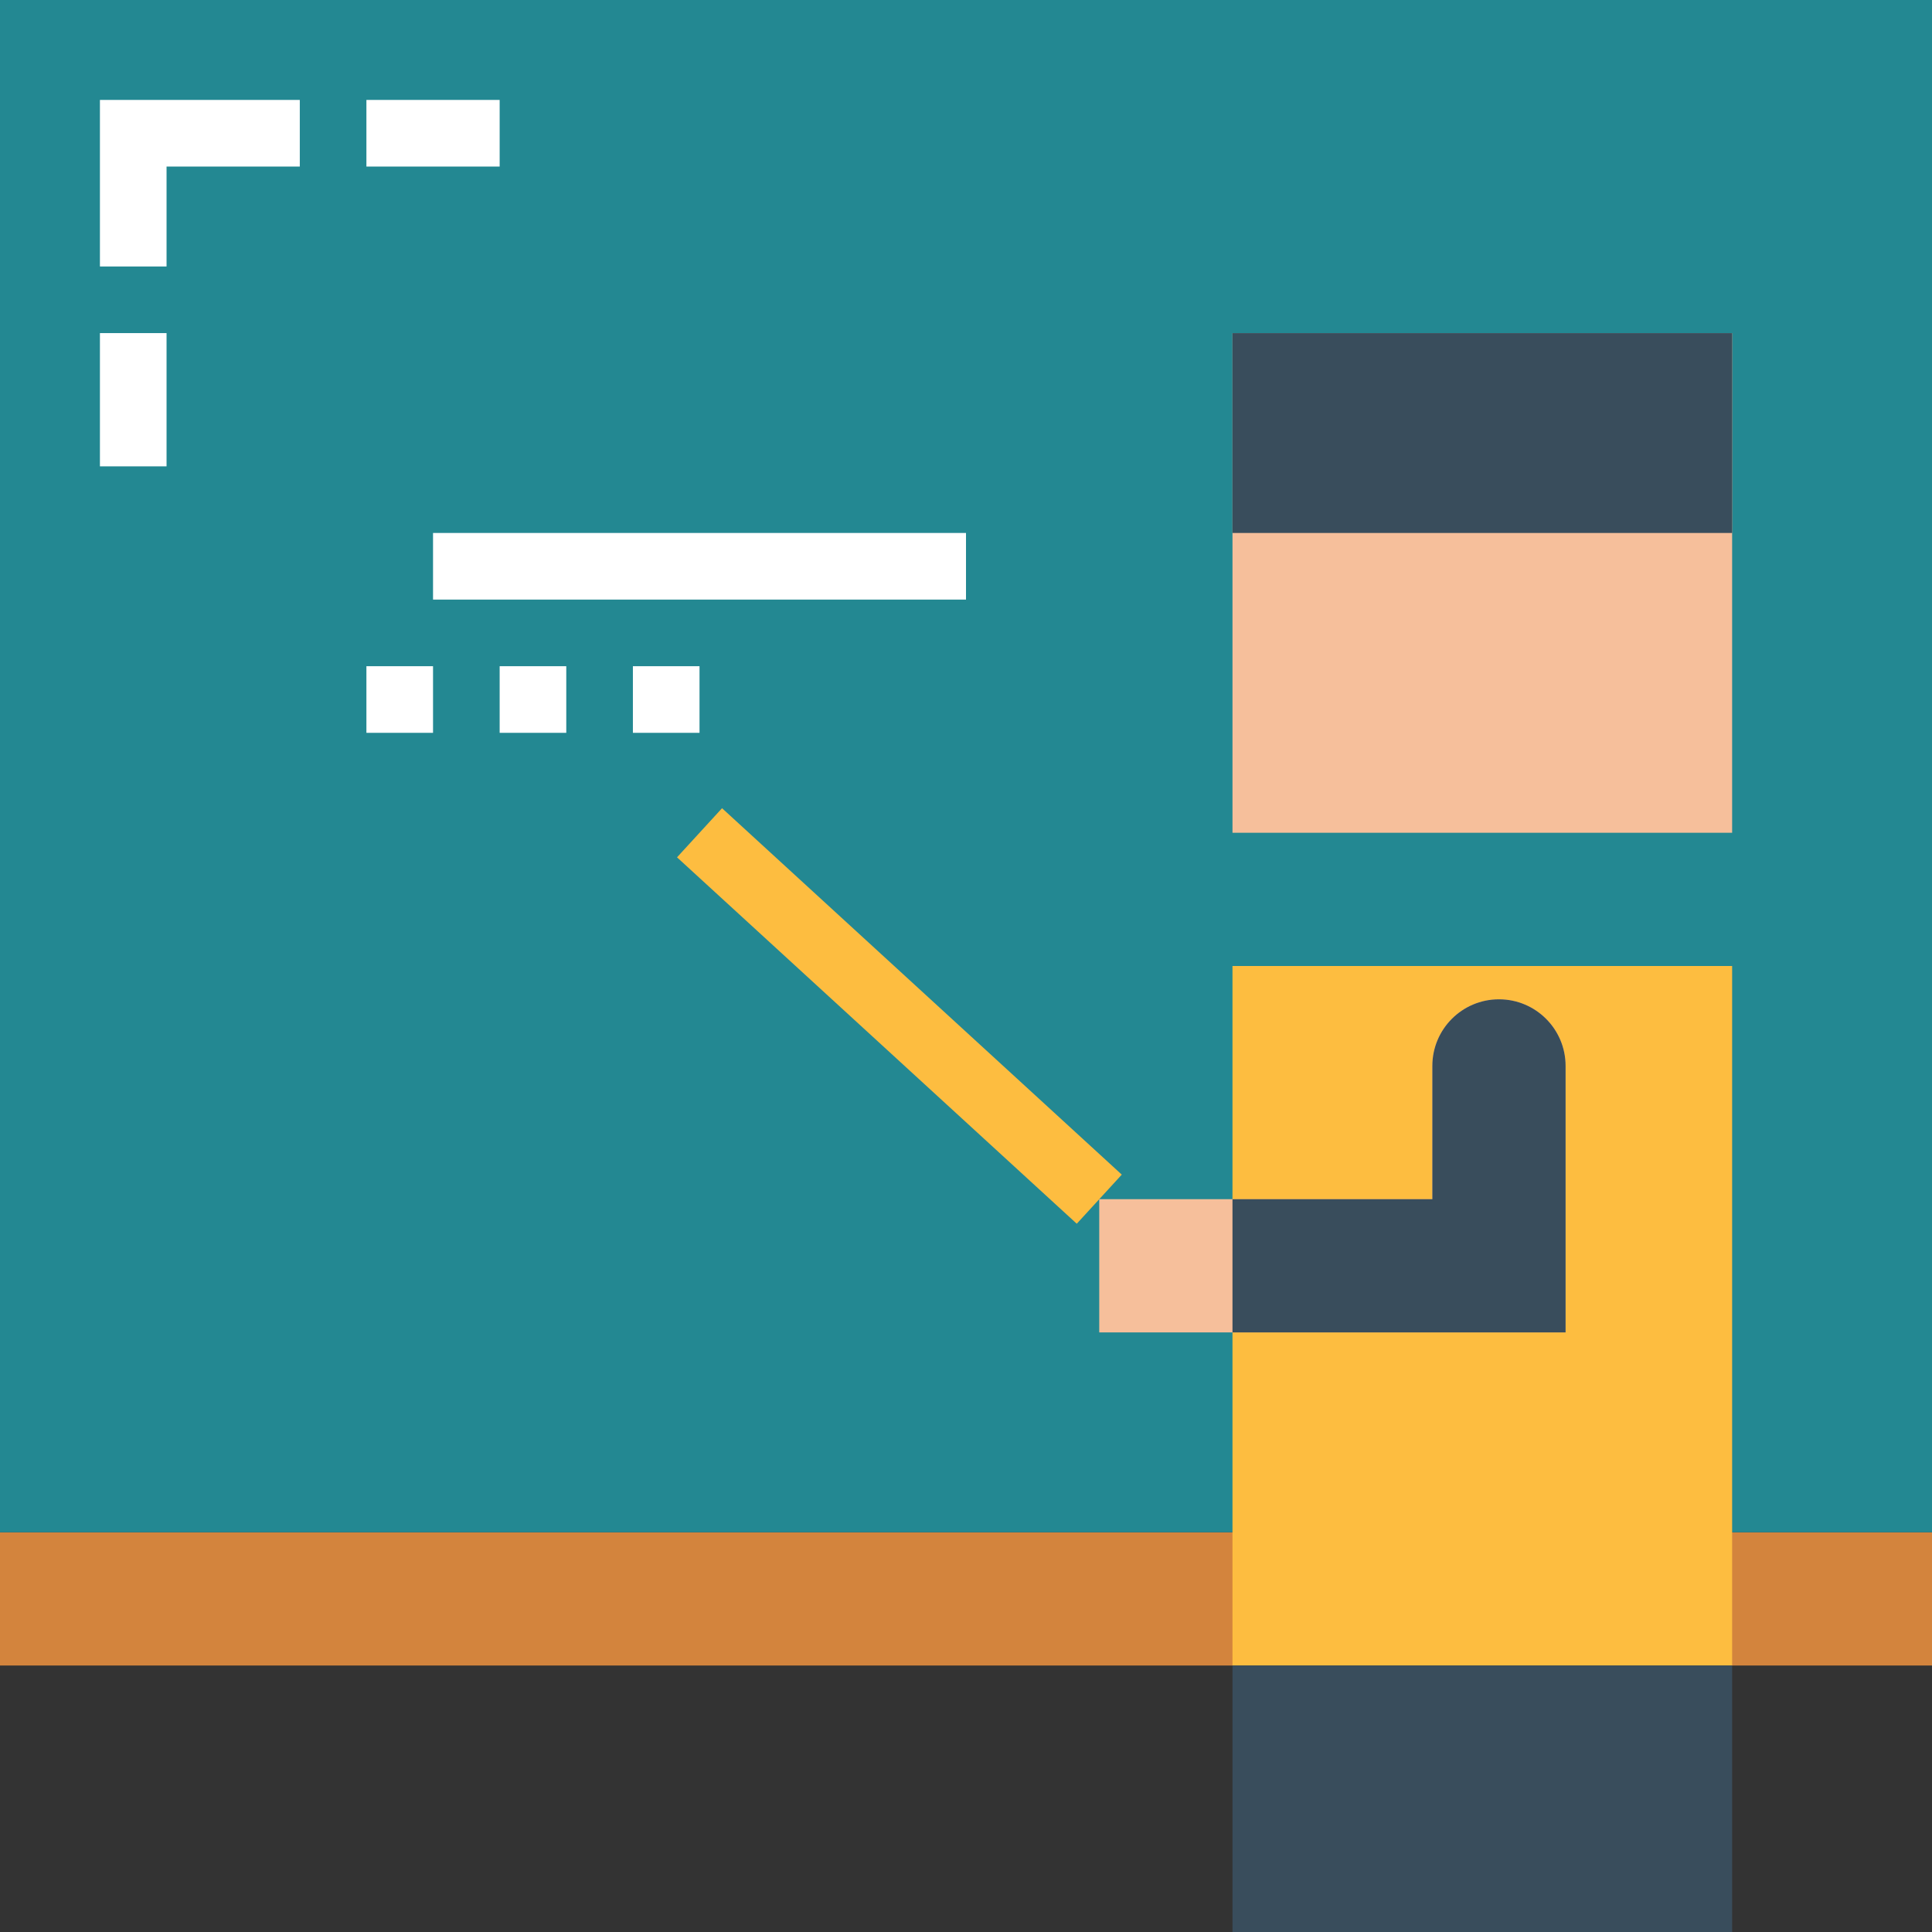 <svg height="464pt" viewBox="0 0 464 464" width="464pt" xmlns="http://www.w3.org/2000/svg"><rect x="0" y="0" width="464" height="464" fill="#333333" stroke="none"/><path d="M0 368h464v32H0zm0 0" fill="#d3843d"/><path d="M0 0h464v368H0zm0 0" fill="#238892"/><path d="M416 400H296V232h120zm0 0" fill="#fdbd40"/><path d="M416 464H296v-64h120zm0 0" fill="#394d5c"/><path d="M264 288h80v-32c0-8.836 7.164-16 16-16s16 7.164 16 16v64H264zm152-88H296V80h120zm0 0" fill="#f6bf9b"/><path d="M296 288h48v-32c0-8.836 7.164-16 16-16s16 7.164 16 16v64h-80zm120-160H296V80h120zm0 0" fill="#394d5c"/><path d="M162.598 205.898l10.812-11.793 96.004 88-10.812 11.793zm0 0" fill="#fdbd40"/><path d="M88 24h32v16H88zm-16 0H24v40h16V40h32zM24 80h16v32H24zm80 48h128v16H104zm-16 32h16v16H88zm32 0h16v16h-16zm32 0h16v16h-16zm0 0" fill="#fff"/></svg>